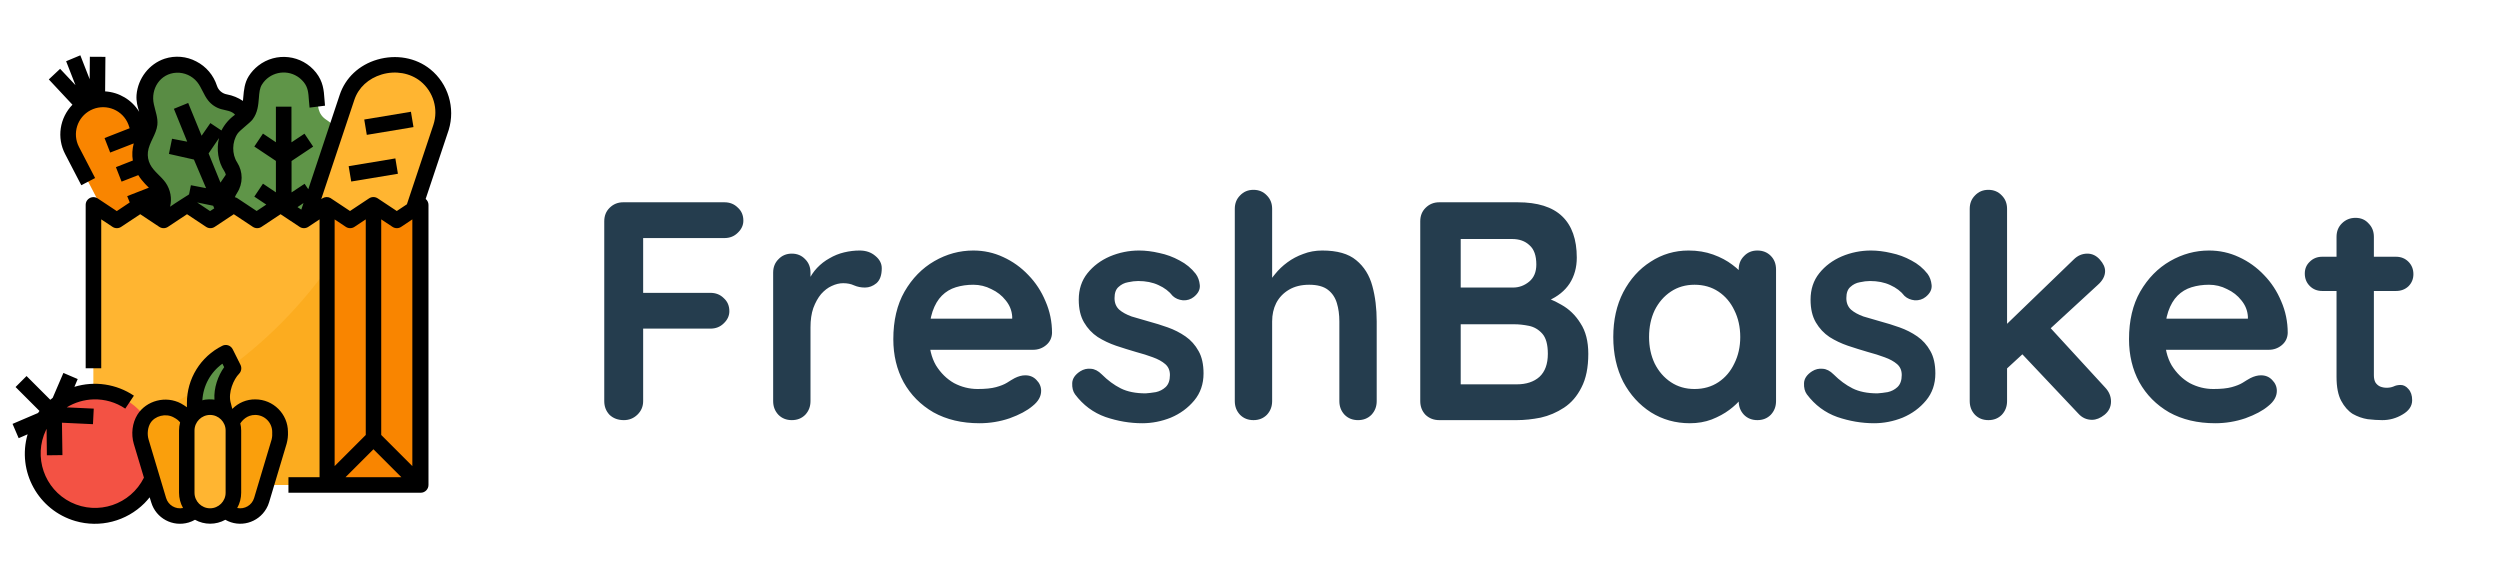 <svg width="241" height="56" viewBox="0 0 241 56" fill="none" xmlns="http://www.w3.org/2000/svg">
<path d="M16.35 29.388C15.553 29.697 14.653 29.359 14.259 28.6L6.947 14.519C6.094 12.85 6.741 10.816 8.409 9.963C8.512 9.916 8.606 9.869 8.709 9.822C10.594 9.063 12.666 10.169 13.191 12.081L13.2 12.109L17.353 27.4C17.569 28.216 17.137 29.078 16.35 29.388V29.388Z" fill="#F98500"/>
<path d="M15.956 22.291L13.884 23.106C13.5 23.247 13.069 23.059 12.909 22.675C12.759 22.291 12.947 21.85 13.331 21.7L15.553 20.828L15.956 22.291Z" fill="#FA6D00"/>
<path d="M16.762 25.225L14.981 25.891C14.597 26.022 14.175 25.844 14.006 25.459C13.856 25.075 14.044 24.634 14.437 24.484L16.369 23.763L16.762 25.225Z" fill="#FA6D00"/>
<path d="M25.172 15.616C24.544 15.184 24.225 14.425 24.366 13.666C24.712 11.922 23.587 10.225 21.834 9.869C21.816 9.869 21.788 9.859 21.769 9.859C21.047 9.738 20.447 9.222 20.222 8.519C20.166 8.35 20.1 8.181 20.025 8.022C19.228 6.428 17.297 5.781 15.703 6.578C14.194 7.328 13.519 9.119 14.156 10.675C14.484 11.481 14.644 12.213 14.091 12.991C13.059 14.444 13.406 16.459 14.859 17.481C14.869 17.491 14.887 17.5 14.897 17.509C15.525 17.95 15.825 18.719 15.675 19.469C15.338 21.213 16.481 22.909 18.234 23.247C19.809 23.547 21.356 22.656 21.891 21.147C23.484 21.944 25.416 21.288 26.212 19.703C26.925 18.269 26.484 16.534 25.172 15.616Z" fill="#598C44"/>
<path d="M32.484 18.194C32.062 17.556 32.053 16.731 32.466 16.084C33.45 14.603 33.038 12.597 31.556 11.613C31.538 11.603 31.519 11.584 31.5 11.575C30.581 10.994 30.647 10.169 30.572 9.222C30.441 7.45 28.884 6.119 27.113 6.25C25.434 6.381 24.131 7.778 24.131 9.466C24.131 10.338 24 11.069 23.203 11.584C21.703 12.541 21.262 14.537 22.228 16.038C22.238 16.047 22.247 16.066 22.256 16.075C22.669 16.722 22.669 17.547 22.238 18.184C21.272 19.675 21.694 21.672 23.184 22.647C24.525 23.519 26.306 23.275 27.356 22.075C28.538 23.406 30.572 23.538 31.903 22.366C33.103 21.316 33.347 19.534 32.484 18.194V18.194Z" fill="#5F9548"/>
<path d="M37.5 27.25L28.5 24.25L33.459 9.381C34.059 7.591 35.888 6.203 37.791 6.25C38.972 6.278 40.078 6.503 41.006 7.253C42.506 8.453 43.097 10.459 42.487 12.278L37.5 27.25Z" fill="#FFB531"/>
<path d="M31.5 19.75V46.75H9V19.75L11.25 21.25L13.5 19.75L15.75 21.25L18 19.75L20.25 21.25L22.5 19.75L24.75 21.25L27 19.75L29.25 21.25L31.5 19.75Z" fill="#FFB531"/>
<path d="M31.5 25.966V46.75H9V42.203C17.259 39.428 25.444 34.375 31.5 25.966Z" fill="#FCAC1F"/>
<path d="M40.5 19.75V46.75H31.5V19.75L33.75 21.25L36 19.75L38.25 21.25L40.5 19.75Z" fill="#F98500"/>
<path d="M9.141 49.75C12.454 49.75 15.141 47.064 15.141 43.75C15.141 40.436 12.454 37.75 9.141 37.75C5.827 37.75 3.141 40.436 3.141 43.75C3.141 47.064 5.827 49.75 9.141 49.75Z" fill="#F35244"/>
<path d="M21.75 34L22.5 35.5C21.572 36.428 21.197 37.778 21.516 39.062L21.75 40H18.75V38.856C18.75 36.803 19.913 34.919 21.75 34Z" fill="#5F9548"/>
<path d="M17.353 49.75C16.406 49.75 15.562 49.131 15.291 48.222L13.603 42.587C13.134 41.022 14.166 39.25 15.9 39.25C16.744 39.25 17.522 39.691 17.953 40.413L19.5 43V47.603C19.5 48.784 18.534 49.75 17.353 49.75V49.75Z" fill="#FA9F0C"/>
<path d="M23.147 49.75C24.094 49.75 24.938 49.131 25.209 48.222L26.897 42.587C27.375 41.003 26.325 39.25 24.6 39.25C23.756 39.25 22.978 39.691 22.547 40.413L21 43V47.603C21 48.784 21.966 49.75 23.147 49.75V49.75Z" fill="#FA9F0C"/>
<path d="M20.25 39.25C21.497 39.25 22.5 40.253 22.5 41.5V47.5C22.5 48.747 21.497 49.75 20.25 49.75C19.003 49.75 18 48.747 18 47.5V41.5C18 40.253 19.003 39.25 20.25 39.25Z" fill="#FFB531"/>
<path d="M41.475 6.672C40.087 5.556 38.184 5.219 36.375 5.744C34.612 6.259 33.291 7.506 32.747 9.147L29.719 18.241L29.363 17.716L28.106 18.55V15.522L30.188 14.134L29.353 12.887L28.097 13.722V10.281H26.597V13.713L25.35 12.878L24.516 14.125L26.597 15.512V18.541L25.35 17.706L24.516 18.953L25.669 19.722L24.741 20.341L22.903 19.122C22.819 19.066 22.734 19.028 22.641 19.009C22.697 18.869 22.772 18.728 22.856 18.597C23.438 17.706 23.438 16.562 22.866 15.662C22.341 14.866 22.359 13.675 22.903 12.878C23.137 12.541 24.094 11.856 24.347 11.519C24.844 10.863 24.9 10.113 24.956 9.456C24.994 8.941 25.031 8.491 25.256 8.144C25.978 6.991 27.506 6.644 28.659 7.366C28.903 7.516 29.109 7.713 29.288 7.928C29.691 8.434 29.728 8.941 29.775 9.625C29.794 9.859 29.812 10.113 29.841 10.375L31.331 10.188C31.303 9.963 31.284 9.738 31.275 9.522C31.219 8.706 31.153 7.872 30.469 7C29.109 5.275 26.616 4.984 24.891 6.334C24.534 6.616 24.225 6.953 23.981 7.338C23.569 7.994 23.512 8.706 23.456 9.325C23.447 9.466 23.438 9.597 23.419 9.728C22.959 9.419 22.434 9.203 21.881 9.1C21.431 9.025 21.056 8.706 20.916 8.275C20.587 7.253 19.875 6.409 18.919 5.922C17.981 5.425 16.884 5.331 15.872 5.659C14.381 6.156 13.294 7.553 13.162 9.156C13.116 9.766 13.266 10.3 13.416 10.778C12.713 9.625 11.484 8.894 10.134 8.809L10.162 5.481L8.662 5.472L8.644 7.638L7.744 5.331L6.375 5.903L7.275 8.209L5.794 6.634L4.706 7.656L6.984 10.094C5.747 11.369 5.456 13.281 6.281 14.856L7.837 17.856L9.169 17.163L7.612 14.162C6.947 12.878 7.444 11.294 8.728 10.628C10.012 9.963 11.597 10.459 12.262 11.744C12.347 11.912 12.412 12.081 12.469 12.269L12.497 12.363L10.078 13.309L10.622 14.706L12.891 13.825V13.834C12.75 14.369 12.713 14.922 12.806 15.475L11.175 16.113L11.719 17.509L13.331 16.881C13.706 17.509 14.353 18.091 14.353 18.091L12.262 18.906L12.506 19.516L11.259 20.35L9.422 19.131C9.075 18.897 8.616 18.991 8.381 19.337C8.297 19.459 8.259 19.609 8.259 19.75V35.5H9.759V21.147L10.847 21.869C11.1 22.038 11.428 22.038 11.681 21.869L13.519 20.65L15.356 21.869C15.609 22.038 15.938 22.038 16.191 21.869L18.028 20.65L19.866 21.869C20.119 22.038 20.447 22.038 20.7 21.869L22.538 20.65L24.375 21.869C24.628 22.038 24.956 22.038 25.209 21.869L27.047 20.65L28.884 21.869C29.137 22.038 29.466 22.038 29.719 21.869L30.806 21.147V46H27.806V47.5H40.556C40.969 47.5 41.306 47.163 41.306 46.75V19.75C41.306 19.525 41.203 19.319 41.034 19.178L43.256 12.522C43.903 10.403 43.209 8.069 41.475 6.672V6.672ZM21.628 16.506C21.694 16.609 21.741 16.722 21.769 16.844L21.253 17.603L20.109 14.791L21.113 13.309C20.85 14.387 21.019 15.588 21.628 16.506ZM16.397 19.928C16.594 19.131 16.434 18.297 15.975 17.622C15.534 16.984 14.831 16.544 14.475 15.85C14.287 15.484 14.213 15.062 14.259 14.65C14.372 13.731 15.066 12.963 15.169 12.044C15.244 11.369 14.972 10.713 14.831 10.047C14.503 8.575 15.431 7.084 17.016 7.009C17.784 6.981 18.516 7.309 19.003 7.9C19.434 8.434 19.631 9.138 20.062 9.681C20.381 10.084 20.812 10.375 21.3 10.516C21.778 10.656 22.341 10.675 22.659 11.059C22.106 11.453 21.656 11.969 21.347 12.578L20.278 11.866L19.434 13.084L18.141 9.925L16.762 10.488L18.047 13.656L16.584 13.375L16.284 14.838L18.694 15.381L19.866 18.137L18.403 17.856L18.225 18.738C18.216 18.747 16.781 19.647 16.397 19.928V19.928ZM19.003 19.516L20.55 19.834L20.653 20.087L20.25 20.35L19.003 19.516ZM28.678 19.966L29.259 19.572L29.044 20.209L28.678 19.966ZM32.25 21.147L33.337 21.869C33.591 22.038 33.919 22.038 34.172 21.869L35.259 21.147V41.931L32.259 44.931V21.147H32.25ZM39.75 21.147V44.931L36.75 41.931V21.147L37.837 21.869C38.091 22.038 38.419 22.038 38.672 21.869L39.75 21.147ZM36 43.309L38.691 46H33.309L36 43.309ZM41.775 12.044L39.225 19.694L38.25 20.341L36.413 19.122C36.159 18.953 35.831 18.953 35.578 19.122L33.741 20.341C33.741 20.341 31.866 19.094 31.847 19.084C31.603 18.953 31.303 18.972 31.078 19.122L30.966 19.197L34.163 9.616C34.556 8.444 35.513 7.563 36.797 7.178C38.128 6.784 39.525 7.028 40.538 7.834C41.784 8.847 42.281 10.525 41.775 12.044V12.044Z" fill="black"/>
<path d="M35.113 11.522L39.614 10.773L39.86 12.252L35.359 13.001L35.113 11.522Z" fill="black"/>
<path d="M33.611 16.02L38.113 15.271L38.359 16.75L33.858 17.499L33.611 16.02Z" fill="black"/>
<path d="M24.609 38.5C23.784 38.491 22.988 38.819 22.406 39.409C22.397 39.4 22.387 39.391 22.378 39.372L22.256 38.875C22.256 38.866 22.256 38.866 22.247 38.856C21.956 37.834 22.538 36.541 23.044 36.034C23.269 35.809 23.325 35.453 23.184 35.172L22.434 33.672C22.247 33.297 21.797 33.147 21.431 33.334C19.331 34.375 18.009 36.522 18.019 38.856V39.259C17.841 39.128 17.644 39.006 17.447 38.894C15.994 38.116 14.109 38.603 13.247 39.972C12.75 40.769 12.619 41.847 12.9 42.794L13.875 46.047C12.581 48.644 9.431 49.703 6.834 48.419C4.266 47.144 3.197 44.041 4.434 41.453C4.453 41.416 4.472 41.378 4.491 41.341L4.519 43.891L6.019 43.872L5.972 40.75L8.962 40.891L9.037 39.391L6.431 39.269C7.209 38.791 8.109 38.528 9.019 38.5C10.106 38.472 11.175 38.781 12.075 39.391L12.909 38.144C11.222 37.009 9.112 36.7 7.172 37.291L7.491 36.541L6.112 35.95L5.081 38.35C5.006 38.406 4.922 38.472 4.847 38.538L2.559 36.25L1.5 37.309L3.806 39.616C3.759 39.681 3.712 39.747 3.666 39.812L1.209 40.862L1.8 42.241L2.662 41.866C1.622 45.447 3.684 49.188 7.266 50.228C9.628 50.913 12.178 50.256 13.922 48.513C14.1 48.334 14.269 48.138 14.428 47.941L14.578 48.428C15.037 49.966 16.65 50.828 18.188 50.369C18.403 50.303 18.6 50.219 18.797 50.106C19.706 50.612 20.812 50.612 21.722 50.106C23.109 50.903 24.881 50.416 25.678 49.028C25.791 48.841 25.875 48.634 25.941 48.419L27.628 42.784C27.731 42.409 27.778 42.016 27.759 41.622C27.75 39.906 26.344 38.5 24.609 38.5V38.5ZM21.441 35.059L21.609 35.397C21.019 36.212 20.597 37.403 20.672 38.528C20.456 38.491 19.866 38.462 19.509 38.594C19.584 37.178 20.297 35.884 21.441 35.059ZM16.012 48.006L14.325 42.372C14.166 41.837 14.241 41.2 14.503 40.778C14.934 40.084 15.975 39.822 16.725 40.225C17.081 40.413 17.222 40.544 17.363 40.722C17.297 40.975 17.259 41.237 17.259 41.5V47.5C17.259 48.016 17.391 48.522 17.644 48.972C16.922 49.122 16.219 48.7 16.012 48.006ZM18.75 47.5V41.5C18.75 40.675 19.425 40 20.25 40C21.075 40 21.75 40.675 21.75 41.5V47.5C21.75 48.325 21.075 49 20.25 49C19.425 49 18.75 48.325 18.75 47.5ZM26.184 42.372L24.497 48.006C24.291 48.7 23.578 49.122 22.866 48.972C23.119 48.522 23.25 48.016 23.25 47.5V41.5C23.25 41.266 23.222 41.041 23.166 40.816C23.363 40.516 23.812 40 24.6 40C25.509 40 26.241 40.741 26.241 41.641C26.259 41.884 26.241 42.138 26.184 42.372V42.372Z" fill="black"/>
<path d="M60.14 40.5C59.58 40.5 59.12 40.33 58.76 39.99C58.42 39.63 58.25 39.19 58.25 38.67V21.33C58.25 20.81 58.42 20.38 58.76 20.04C59.12 19.68 59.56 19.5 60.08 19.5H69.83C70.35 19.5 70.78 19.67 71.12 20.01C71.48 20.33 71.66 20.75 71.66 21.27C71.66 21.71 71.48 22.1 71.12 22.44C70.78 22.78 70.35 22.95 69.83 22.95H61.73L62 22.59V28.62L61.79 28.23H68.48C69 28.23 69.43 28.4 69.77 28.74C70.13 29.06 70.31 29.48 70.31 30C70.31 30.44 70.13 30.83 69.77 31.17C69.43 31.51 69 31.68 68.48 31.68H61.73L62 31.41V38.67C62 39.19 61.81 39.63 61.43 39.99C61.07 40.33 60.64 40.5 60.14 40.5ZM76.332 40.5C75.812 40.5 75.382 40.33 75.042 39.99C74.702 39.63 74.532 39.19 74.532 38.67V26.28C74.532 25.76 74.702 25.33 75.042 24.99C75.382 24.63 75.812 24.45 76.332 24.45C76.852 24.45 77.282 24.63 77.622 24.99C77.962 25.33 78.132 25.76 78.132 26.28V29.1L77.922 27.09C78.142 26.61 78.422 26.19 78.762 25.83C79.122 25.45 79.522 25.14 79.962 24.9C80.402 24.64 80.872 24.45 81.372 24.33C81.872 24.21 82.372 24.15 82.872 24.15C83.472 24.15 83.972 24.32 84.372 24.66C84.792 25 85.002 25.4 85.002 25.86C85.002 26.52 84.832 27 84.492 27.3C84.152 27.58 83.782 27.72 83.382 27.72C83.002 27.72 82.652 27.65 82.332 27.51C82.032 27.37 81.682 27.3 81.282 27.3C80.922 27.3 80.552 27.39 80.172 27.57C79.812 27.73 79.472 27.99 79.152 28.35C78.852 28.71 78.602 29.16 78.402 29.7C78.222 30.22 78.132 30.84 78.132 31.56V38.67C78.132 39.19 77.962 39.63 77.622 39.99C77.282 40.33 76.852 40.5 76.332 40.5ZM94.426 40.8C92.726 40.8 91.246 40.45 89.986 39.75C88.746 39.03 87.786 38.06 87.106 36.84C86.446 35.62 86.116 34.24 86.116 32.7C86.116 30.9 86.476 29.37 87.196 28.11C87.936 26.83 88.896 25.85 90.076 25.17C91.256 24.49 92.506 24.15 93.826 24.15C94.846 24.15 95.806 24.36 96.706 24.78C97.626 25.2 98.436 25.78 99.136 26.52C99.836 27.24 100.386 28.08 100.786 29.04C101.206 30 101.416 31.02 101.416 32.1C101.396 32.58 101.206 32.97 100.846 33.27C100.486 33.57 100.066 33.72 99.586 33.72H88.126L87.226 30.72H98.236L97.576 31.32V30.51C97.536 29.93 97.326 29.41 96.946 28.95C96.586 28.49 96.126 28.13 95.566 27.87C95.026 27.59 94.446 27.45 93.826 27.45C93.226 27.45 92.666 27.53 92.146 27.69C91.626 27.85 91.176 28.12 90.796 28.5C90.416 28.88 90.116 29.39 89.896 30.03C89.676 30.67 89.566 31.48 89.566 32.46C89.566 33.54 89.786 34.46 90.226 35.22C90.686 35.96 91.266 36.53 91.966 36.93C92.686 37.31 93.446 37.5 94.246 37.5C94.986 37.5 95.576 37.44 96.016 37.32C96.456 37.2 96.806 37.06 97.066 36.9C97.346 36.72 97.596 36.57 97.816 36.45C98.176 36.27 98.516 36.18 98.836 36.18C99.276 36.18 99.636 36.33 99.916 36.63C100.216 36.93 100.366 37.28 100.366 37.68C100.366 38.22 100.086 38.71 99.526 39.15C99.006 39.59 98.276 39.98 97.336 40.32C96.396 40.64 95.426 40.8 94.426 40.8ZM103.631 38.01C103.431 37.73 103.341 37.37 103.361 36.93C103.381 36.49 103.641 36.11 104.141 35.79C104.461 35.59 104.801 35.51 105.161 35.55C105.521 35.57 105.871 35.75 106.211 36.09C106.791 36.67 107.401 37.12 108.041 37.44C108.681 37.76 109.481 37.92 110.441 37.92C110.741 37.9 111.071 37.86 111.431 37.8C111.791 37.72 112.101 37.56 112.361 37.32C112.641 37.06 112.781 36.67 112.781 36.15C112.781 35.71 112.631 35.36 112.331 35.1C112.031 34.84 111.631 34.62 111.131 34.44C110.651 34.26 110.111 34.09 109.511 33.93C108.891 33.75 108.251 33.55 107.591 33.33C106.951 33.11 106.361 32.83 105.821 32.49C105.281 32.13 104.841 31.66 104.501 31.08C104.161 30.5 103.991 29.77 103.991 28.89C103.991 27.89 104.271 27.04 104.831 26.34C105.391 25.64 106.111 25.1 106.991 24.72C107.891 24.34 108.831 24.15 109.811 24.15C110.431 24.15 111.081 24.23 111.761 24.39C112.441 24.53 113.091 24.77 113.711 25.11C114.331 25.43 114.851 25.86 115.271 26.4C115.491 26.7 115.621 27.06 115.661 27.48C115.701 27.9 115.511 28.28 115.091 28.62C114.791 28.86 114.441 28.97 114.041 28.95C113.641 28.91 113.311 28.77 113.051 28.53C112.711 28.09 112.251 27.74 111.671 27.48C111.111 27.22 110.461 27.09 109.721 27.09C109.421 27.09 109.091 27.13 108.731 27.21C108.391 27.27 108.091 27.42 107.831 27.66C107.571 27.88 107.441 28.24 107.441 28.74C107.441 29.2 107.591 29.57 107.891 29.85C108.191 30.11 108.591 30.33 109.091 30.51C109.611 30.67 110.161 30.83 110.741 30.99C111.341 31.15 111.951 31.34 112.571 31.56C113.191 31.78 113.761 32.07 114.281 32.43C114.801 32.79 115.221 33.26 115.541 33.84C115.861 34.4 116.021 35.12 116.021 36C116.021 37.02 115.721 37.89 115.121 38.61C114.521 39.33 113.771 39.88 112.871 40.26C111.971 40.62 111.051 40.8 110.111 40.8C108.931 40.8 107.751 40.6 106.571 40.2C105.391 39.78 104.411 39.05 103.631 38.01ZM127.464 24.15C128.904 24.15 129.994 24.46 130.734 25.08C131.494 25.7 132.014 26.53 132.294 27.57C132.574 28.59 132.714 29.73 132.714 30.99V38.67C132.714 39.19 132.544 39.63 132.204 39.99C131.864 40.33 131.434 40.5 130.914 40.5C130.394 40.5 129.964 40.33 129.624 39.99C129.284 39.63 129.114 39.19 129.114 38.67V30.99C129.114 30.33 129.034 29.74 128.874 29.22C128.714 28.68 128.424 28.25 128.004 27.93C127.584 27.61 126.984 27.45 126.204 27.45C125.444 27.45 124.794 27.61 124.254 27.93C123.714 28.25 123.304 28.68 123.024 29.22C122.764 29.74 122.634 30.33 122.634 30.99V38.67C122.634 39.19 122.464 39.63 122.124 39.99C121.784 40.33 121.354 40.5 120.834 40.5C120.314 40.5 119.884 40.33 119.544 39.99C119.204 39.63 119.034 39.19 119.034 38.67V20.13C119.034 19.61 119.204 19.18 119.544 18.84C119.884 18.48 120.314 18.3 120.834 18.3C121.354 18.3 121.784 18.48 122.124 18.84C122.464 19.18 122.634 19.61 122.634 20.13V27.57L122.184 27.48C122.364 27.14 122.614 26.78 122.934 26.4C123.254 26 123.644 25.63 124.104 25.29C124.564 24.95 125.074 24.68 125.634 24.48C126.194 24.26 126.804 24.15 127.464 24.15ZM146.302 19.5C148.222 19.5 149.652 19.95 150.592 20.85C151.532 21.75 152.002 23.08 152.002 24.84C152.002 25.78 151.772 26.61 151.312 27.33C150.852 28.03 150.172 28.58 149.272 28.98C148.372 29.36 147.262 29.55 145.942 29.55L146.062 28.2C146.682 28.2 147.392 28.29 148.192 28.47C148.992 28.63 149.762 28.93 150.502 29.37C151.262 29.79 151.882 30.39 152.362 31.17C152.862 31.93 153.112 32.91 153.112 34.11C153.112 35.43 152.892 36.51 152.452 37.35C152.032 38.19 151.472 38.84 150.772 39.3C150.072 39.76 149.322 40.08 148.522 40.26C147.722 40.42 146.952 40.5 146.212 40.5H138.742C138.222 40.5 137.782 40.33 137.422 39.99C137.082 39.63 136.912 39.19 136.912 38.67V21.33C136.912 20.81 137.082 20.38 137.422 20.04C137.782 19.68 138.222 19.5 138.742 19.5H146.302ZM145.762 23.04H140.422L140.812 22.56V27.99L140.452 27.72H145.852C146.432 27.72 146.952 27.53 147.412 27.15C147.872 26.77 148.102 26.22 148.102 25.5C148.102 24.64 147.882 24.02 147.442 23.64C147.022 23.24 146.462 23.04 145.762 23.04ZM146.002 31.26H140.542L140.812 31.02V37.35L140.512 37.05H146.212C147.132 37.05 147.862 36.81 148.402 36.33C148.942 35.83 149.212 35.09 149.212 34.11C149.212 33.21 149.032 32.56 148.672 32.16C148.312 31.76 147.882 31.51 147.382 31.41C146.882 31.31 146.422 31.26 146.002 31.26ZM169.41 24.15C169.93 24.15 170.36 24.32 170.7 24.66C171.04 25 171.21 25.44 171.21 25.98V38.67C171.21 39.19 171.04 39.63 170.7 39.99C170.36 40.33 169.93 40.5 169.41 40.5C168.89 40.5 168.46 40.33 168.12 39.99C167.78 39.63 167.61 39.19 167.61 38.67V37.2L168.27 37.47C168.27 37.73 168.13 38.05 167.85 38.43C167.57 38.79 167.19 39.15 166.71 39.51C166.23 39.87 165.66 40.18 165 40.44C164.36 40.68 163.66 40.8 162.9 40.8C161.52 40.8 160.27 40.45 159.15 39.75C158.03 39.03 157.14 38.05 156.48 36.81C155.84 35.55 155.52 34.11 155.52 32.49C155.52 30.85 155.84 29.41 156.48 28.17C157.14 26.91 158.02 25.93 159.12 25.23C160.22 24.51 161.44 24.15 162.78 24.15C163.64 24.15 164.43 24.28 165.15 24.54C165.87 24.8 166.49 25.13 167.01 25.53C167.55 25.93 167.96 26.34 168.24 26.76C168.54 27.16 168.69 27.5 168.69 27.78L167.61 28.17V25.98C167.61 25.46 167.78 25.03 168.12 24.69C168.46 24.33 168.89 24.15 169.41 24.15ZM163.35 37.5C164.23 37.5 165 37.28 165.66 36.84C166.32 36.4 166.83 35.8 167.19 35.04C167.57 34.28 167.76 33.43 167.76 32.49C167.76 31.53 167.57 30.67 167.19 29.91C166.83 29.15 166.32 28.55 165.66 28.11C165 27.67 164.23 27.45 163.35 27.45C162.49 27.45 161.73 27.67 161.07 28.11C160.41 28.55 159.89 29.15 159.51 29.91C159.15 30.67 158.97 31.53 158.97 32.49C158.97 33.43 159.15 34.28 159.51 35.04C159.89 35.8 160.41 36.4 161.07 36.84C161.73 37.28 162.49 37.5 163.35 37.5ZM174.178 38.01C173.978 37.73 173.888 37.37 173.908 36.93C173.928 36.49 174.188 36.11 174.688 35.79C175.008 35.59 175.348 35.51 175.708 35.55C176.068 35.57 176.418 35.75 176.758 36.09C177.338 36.67 177.948 37.12 178.588 37.44C179.228 37.76 180.028 37.92 180.988 37.92C181.288 37.9 181.618 37.86 181.978 37.8C182.338 37.72 182.648 37.56 182.908 37.32C183.188 37.06 183.328 36.67 183.328 36.15C183.328 35.71 183.178 35.36 182.878 35.1C182.578 34.84 182.178 34.62 181.678 34.44C181.198 34.26 180.658 34.09 180.058 33.93C179.438 33.75 178.798 33.55 178.138 33.33C177.498 33.11 176.908 32.83 176.368 32.49C175.828 32.13 175.388 31.66 175.048 31.08C174.708 30.5 174.538 29.77 174.538 28.89C174.538 27.89 174.818 27.04 175.378 26.34C175.938 25.64 176.658 25.1 177.538 24.72C178.438 24.34 179.378 24.15 180.358 24.15C180.978 24.15 181.628 24.23 182.308 24.39C182.988 24.53 183.638 24.77 184.258 25.11C184.878 25.43 185.398 25.86 185.818 26.4C186.038 26.7 186.168 27.06 186.208 27.48C186.248 27.9 186.058 28.28 185.638 28.62C185.338 28.86 184.988 28.97 184.588 28.95C184.188 28.91 183.858 28.77 183.598 28.53C183.258 28.09 182.798 27.74 182.218 27.48C181.658 27.22 181.008 27.09 180.268 27.09C179.968 27.09 179.638 27.13 179.278 27.21C178.938 27.27 178.638 27.42 178.378 27.66C178.118 27.88 177.988 28.24 177.988 28.74C177.988 29.2 178.138 29.57 178.438 29.85C178.738 30.11 179.138 30.33 179.638 30.51C180.158 30.67 180.708 30.83 181.288 30.99C181.888 31.15 182.498 31.34 183.118 31.56C183.738 31.78 184.308 32.07 184.828 32.43C185.348 32.79 185.768 33.26 186.088 33.84C186.408 34.4 186.568 35.12 186.568 36C186.568 37.02 186.268 37.89 185.668 38.61C185.068 39.33 184.318 39.88 183.418 40.26C182.518 40.62 181.598 40.8 180.658 40.8C179.478 40.8 178.298 40.6 177.118 40.2C175.938 39.78 174.958 39.05 174.178 38.01ZM191.681 40.5C191.161 40.5 190.731 40.33 190.391 39.99C190.051 39.63 189.881 39.19 189.881 38.67V20.13C189.881 19.61 190.051 19.18 190.391 18.84C190.731 18.48 191.161 18.3 191.681 18.3C192.201 18.3 192.631 18.48 192.971 18.84C193.311 19.18 193.481 19.61 193.481 20.13V38.67C193.481 39.19 193.311 39.63 192.971 39.99C192.631 40.33 192.201 40.5 191.681 40.5ZM201.221 24.45C201.681 24.45 202.081 24.64 202.421 25.02C202.761 25.4 202.931 25.77 202.931 26.13C202.931 26.61 202.691 27.06 202.211 27.48L193.181 35.79L193.031 31.65L199.901 25.02C200.281 24.64 200.721 24.45 201.221 24.45ZM201.671 40.47C201.151 40.47 200.711 40.27 200.351 39.87L194.801 33.99L197.531 31.47L202.931 37.35C203.311 37.75 203.501 38.2 203.501 38.7C203.501 39.22 203.291 39.65 202.871 39.99C202.471 40.31 202.071 40.47 201.671 40.47ZM213.547 40.8C211.847 40.8 210.367 40.45 209.107 39.75C207.867 39.03 206.907 38.06 206.227 36.84C205.567 35.62 205.237 34.24 205.237 32.7C205.237 30.9 205.597 29.37 206.317 28.11C207.057 26.83 208.017 25.85 209.197 25.17C210.377 24.49 211.627 24.15 212.947 24.15C213.967 24.15 214.927 24.36 215.827 24.78C216.747 25.2 217.557 25.78 218.257 26.52C218.957 27.24 219.507 28.08 219.907 29.04C220.327 30 220.537 31.02 220.537 32.1C220.517 32.58 220.327 32.97 219.967 33.27C219.607 33.57 219.187 33.72 218.707 33.72H207.247L206.347 30.72H217.357L216.697 31.32V30.51C216.657 29.93 216.447 29.41 216.067 28.95C215.707 28.49 215.247 28.13 214.687 27.87C214.147 27.59 213.567 27.45 212.947 27.45C212.347 27.45 211.787 27.53 211.267 27.69C210.747 27.85 210.297 28.12 209.917 28.5C209.537 28.88 209.237 29.39 209.017 30.03C208.797 30.67 208.687 31.48 208.687 32.46C208.687 33.54 208.907 34.46 209.347 35.22C209.807 35.96 210.387 36.53 211.087 36.93C211.807 37.31 212.567 37.5 213.367 37.5C214.107 37.5 214.697 37.44 215.137 37.32C215.577 37.2 215.927 37.06 216.187 36.9C216.467 36.72 216.717 36.57 216.937 36.45C217.297 36.27 217.637 36.18 217.957 36.18C218.397 36.18 218.757 36.33 219.037 36.63C219.337 36.93 219.487 37.28 219.487 37.68C219.487 38.22 219.207 38.71 218.647 39.15C218.127 39.59 217.397 39.98 216.457 40.32C215.517 40.64 214.547 40.8 213.547 40.8ZM223.862 24.75H230.972C231.452 24.75 231.852 24.91 232.172 25.23C232.492 25.55 232.652 25.95 232.652 26.43C232.652 26.89 232.492 27.28 232.172 27.6C231.852 27.9 231.452 28.05 230.972 28.05H223.862C223.382 28.05 222.982 27.89 222.662 27.57C222.342 27.25 222.182 26.85 222.182 26.37C222.182 25.91 222.342 25.53 222.662 25.23C222.982 24.91 223.382 24.75 223.862 24.75ZM227.072 21C227.592 21 228.012 21.18 228.332 21.54C228.672 21.88 228.842 22.31 228.842 22.83V36.18C228.842 36.46 228.892 36.69 228.992 36.87C229.112 37.05 229.262 37.18 229.442 37.26C229.642 37.34 229.852 37.38 230.072 37.38C230.312 37.38 230.532 37.34 230.732 37.26C230.932 37.16 231.162 37.11 231.422 37.11C231.702 37.11 231.952 37.24 232.172 37.5C232.412 37.76 232.532 38.12 232.532 38.58C232.532 39.14 232.222 39.6 231.602 39.96C231.002 40.32 230.352 40.5 229.652 40.5C229.232 40.5 228.762 40.47 228.242 40.41C227.742 40.33 227.262 40.16 226.802 39.9C226.362 39.62 225.992 39.2 225.692 38.64C225.392 38.08 225.242 37.31 225.242 36.33V22.83C225.242 22.31 225.412 21.88 225.752 21.54C226.112 21.18 226.552 21 227.072 21Z" fill="#253D4E"/>
</svg>
